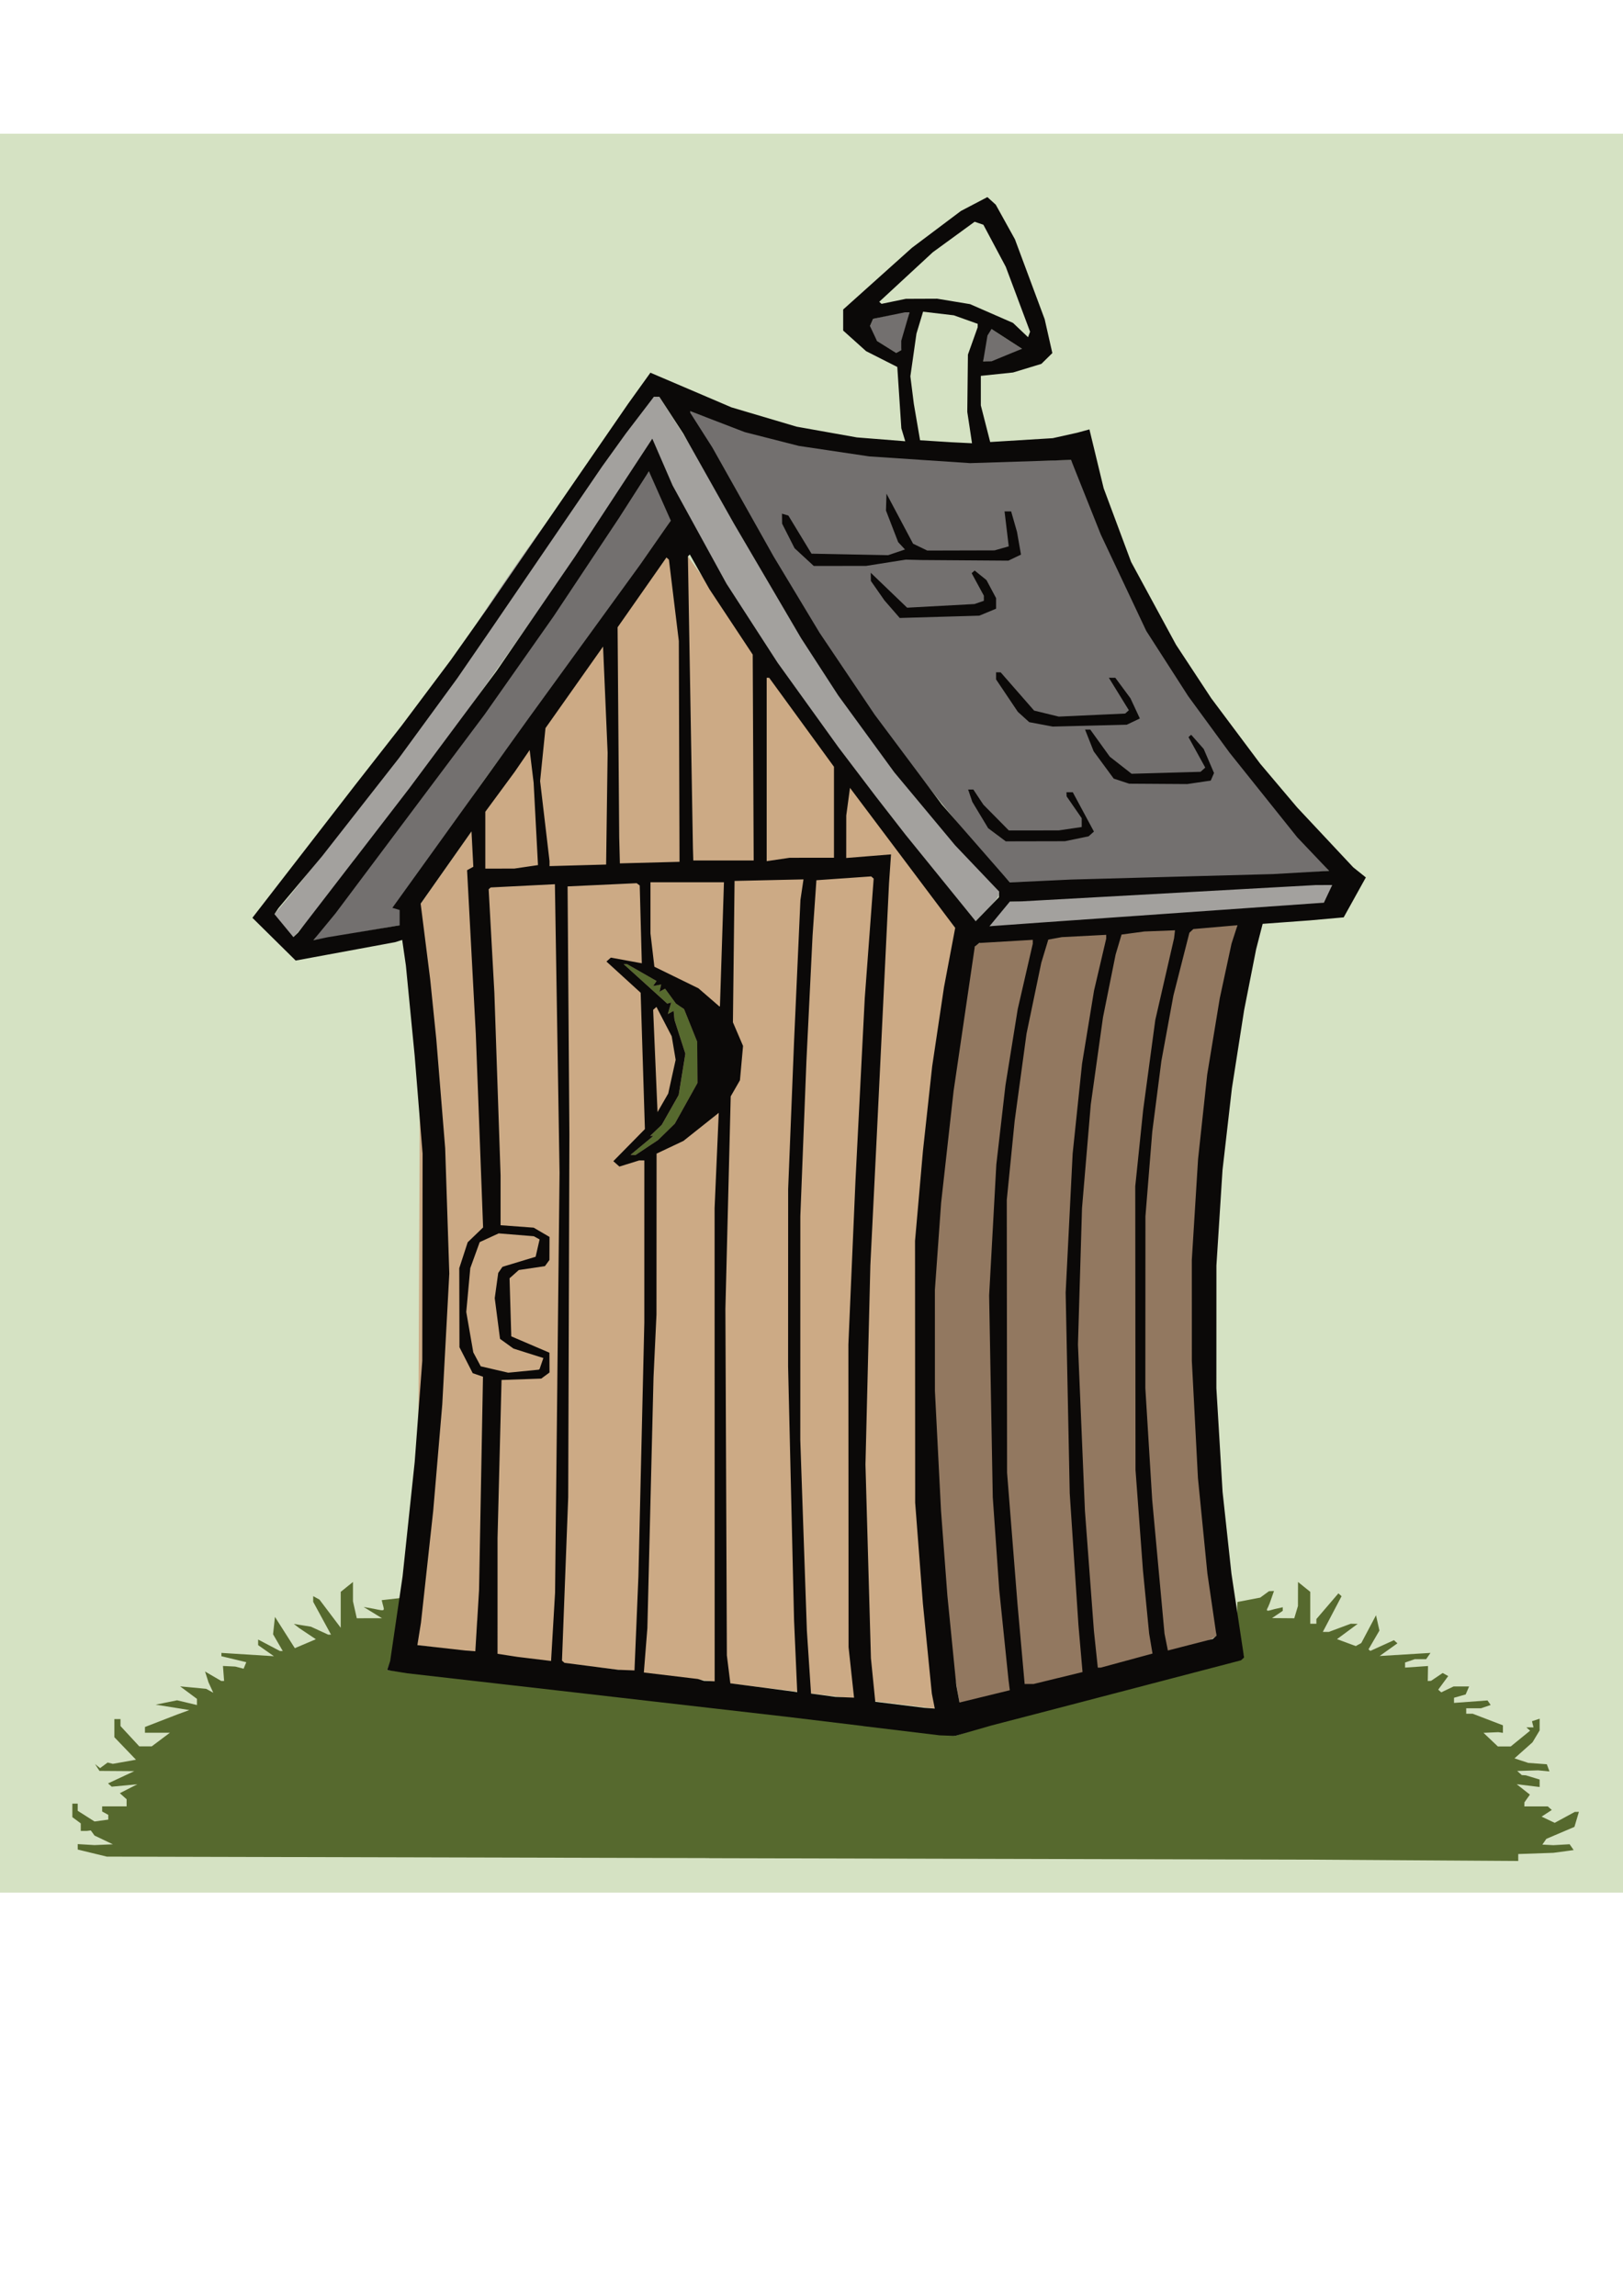 <?xml version="1.0" encoding="UTF-8" standalone="no"?>
<!-- Created with Inkscape (http://www.inkscape.org/) -->

<svg
   xmlns:dc="http://purl.org/dc/elements/1.1/"
   xmlns:cc="http://creativecommons.org/ns#"
   xmlns:rdf="http://www.w3.org/1999/02/22-rdf-syntax-ns#"
   xmlns:svg="http://www.w3.org/2000/svg"
   xmlns="http://www.w3.org/2000/svg"
   xmlns:sodipodi="http://sodipodi.sourceforge.net/DTD/sodipodi-0.dtd"
   xmlns:inkscape="http://www.inkscape.org/namespaces/inkscape"
   width="210mm"
   height="297mm"
   viewBox="0 0 210 297"
   version="1.1"
   id="svg8"
   inkscape:version="0.92.3 (2405546, 2018-03-11)"
   sodipodi:docname="shed.svg"
   inkscape:export-filename="/home/crawford/Projects/HSAC/images/favicon.png"
   inkscape:export-xdpi="7.1441851"
   inkscape:export-ydpi="7.1441851">
  <defs
     id="defs2" />
  <sodipodi:namedview
     id="base"
     pagecolor="#ffffff"
     bordercolor="#666666"
     borderopacity="1.0"
     inkscape:pageopacity="0.0"
     inkscape:pageshadow="2"
     inkscape:zoom="0.7"
     inkscape:cx="442.55719"
     inkscape:cy="696.76123"
     inkscape:document-units="mm"
     inkscape:current-layer="layer1"
     showgrid="false"
     objecttolerance="5"
     inkscape:window-width="1861"
     inkscape:window-height="1028"
     inkscape:window-x="59"
     inkscape:window-y="24"
     inkscape:window-maximized="1" />
  <g
     inkscape:label="Layer 1"
     inkscape:groupmode="layer"
     id="layer1">
    <rect
       style="fill:#4c8300;fill-opacity:0.236;fill-rule:nonzero;stroke:none;stroke-width:0.6;stroke-linecap:round;stroke-miterlimit:4;stroke-dasharray:none;stroke-dashoffset:0;stroke-opacity:1"
       id="rect1272"
       width="227.542"
       height="227.542"
       x="-6.426"
       y="17.298" />
    <path
       style="fill:#73706f;stroke-width:0.374"
       d="m 128.292,42.572 3.944,2.551 -3.681,1.675 -1.344,-0.038 0.223,-3.369 z"
       id="path950-8-6"
       inkscape:connector-curvature="0"
       sodipodi:nodetypes="cccccc" />
    <path
       style="fill:#73706f;stroke-width:0.374"
       d="m 117.686,40.409 -0.398,-0.145 -4.32,0.989 -0.401,0.932 -0.153,0.416 1.06,1.512 2.484,1.555 0.656,-0.362 z"
       id="path950-8"
       inkscape:connector-curvature="0"
       sodipodi:nodetypes="ccccccccc" />
    <path
       style="fill:#56692e;stroke-width:0.374"
       d="m 91.78,240.373 -77.963,-0.191 -1.88,-0.457 -1.88,-0.457 v -0.351 -0.351 l 1.088,0.064 1.088,0.064 1.187,-0.051 1.187,-0.051 -1.187,-0.566 -1.187,-0.566 -0.242,-0.332 -0.242,-0.332 -0.253,0.03 -0.253,0.03 h -0.396 -0.396 v -0.486 -0.486 l -0.544,-0.403 -0.544,-0.403 v -0.875 -0.875 h 0.346 0.346 v 0.463 0.463 l 1.088,0.692 1.088,0.692 0.89,-0.121 0.89,-0.121 v -0.307 -0.307 l -0.396,-0.218 -0.396,-0.218 v -0.332 -0.332 h 1.583 1.583 v -0.459 -0.459 l -0.439,-0.392 -0.439,-0.392 1.132,-0.579 1.132,-0.579 -1.657,0.158 -1.657,0.158 -0.239,-0.213 -0.239,-0.213 1.698,-0.792 1.698,-0.792 -2.252,-0.016 -2.252,-0.016 -0.285,-0.441 -0.285,-0.441 0.324,0.262 0.324,0.262 0.489,-0.362 0.489,-0.362 0.338,0.084 0.338,0.084 1.497,-0.266 1.497,-0.266 -1.398,-1.456 -1.398,-1.456 v -1.171 -1.171 h 0.396 0.396 v 0.449 0.449 l 1.216,1.315 1.216,1.315 h 0.804 0.804 l 1.176,-0.882 1.176,-0.882 h -1.613 -1.613 v -0.372 -0.372 l 2.078,-0.805 2.078,-0.805 0.791,-0.289 0.792,-0.289 -0.594,-0.098 -0.594,-0.098 -1.583,-0.253 -1.583,-0.253 1.385,-0.282 1.385,-0.282 1.286,0.307 1.286,0.307 v -0.399 -0.399 l -1.088,-0.809 -1.088,-0.809 1.685,0.159 1.685,0.159 0.46,0.254 0.46,0.254 -0.31,-0.675 -0.31,-0.675 -0.223,-0.699 -0.223,-0.699 1.046,0.611 1.046,0.611 h 0.187 0.187 l -0.074,-0.97 -0.074,-0.97 0.791,0.038 0.792,0.038 0.544,0.139 0.544,0.139 0.174,-0.421 0.174,-0.421 -1.609,-0.386 -1.609,-0.386 v -0.215 -0.215 l 3.396,0.214 3.396,0.214 -1.021,-0.716 -1.021,-0.716 v -0.362 -0.362 l 1.408,0.74 1.408,0.74 h 0.185 0.185 l -0.627,-1.081 -0.627,-1.081 0.122,-1.124 0.122,-1.124 1.286,2.023 1.286,2.023 1.361,-0.578 1.361,-0.578 -1.064,-0.711 -1.064,-0.711 -0.361,-0.279 -0.361,-0.279 1.107,0.179 1.107,0.179 1.114,0.514 1.114,0.514 h 0.184 0.184 l -1.153,-2.122 -1.153,-2.122 v -0.368 -0.368 l 0.405,0.223 0.405,0.223 1.376,1.822 1.376,1.822 v -2.322 -2.322 l 0.791,-0.639 0.792,-0.639 v 1.245 1.245 l 0.247,1.102 0.247,1.102 1.632,-0.002 1.632,-0.002 -1.187,-0.728 -1.187,-0.728 1.311,0.234 c 1.739,0.368 1.326,0.304 1.027,-1.117 l 2.366,-0.265 c 0.231,6.123 0.848,2.41 -1.674,9.322 18.323,1.844 50.905,5.268 73.496,8.505 16.701,-5.247 22.943,-6.781 37.383,-10.139 0,0 -1.114,-4.144 -0.844,-7.188 l 2.938,-0.563 1.139,-0.83 0.323,-0.013 0.323,-0.013 -0.279,0.794 -0.279,0.794 -0.209,0.494 c -0.456,0.762 0.23,0.396 0.846,0.258 l 1.054,-0.236 v 0.232 0.232 l -0.693,0.469 -0.693,0.469 1.438,0.011 1.438,0.011 0.239,-0.794 0.239,-0.794 0.005,-1.554 0.005,-1.554 0.791,0.639 0.792,0.639 v 2.062 2.062 h 0.396 0.396 v -0.302 -0.302 l 1.424,-1.662 1.424,-1.662 0.205,0.183 0.205,0.183 -1.213,2.31 -1.213,2.31 h 0.388 0.388 l 1.421,-0.529 1.421,-0.529 0.446,0.009 0.446,0.009 -1.336,0.988 -1.336,0.988 1.213,0.448 1.213,0.448 0.358,-0.197 0.358,-0.197 0.952,-1.795 0.952,-1.795 0.221,0.988 0.221,0.988 -0.706,1.214 -0.706,1.214 0.116,0.104 0.116,0.104 1.529,-0.695 1.529,-0.695 0.225,0.203 0.225,0.203 -1.152,0.821 -1.152,0.821 3.291,-0.201 3.291,-0.201 -0.282,0.407 -0.282,0.407 h -0.736 -0.736 l -0.626,0.214 -0.626,0.214 v 0.33 0.33 l 1.484,-0.103 1.484,-0.103 -0.016,0.97 -0.016,0.97 0.213,-0.011 0.213,-0.011 0.751,-0.507 0.751,-0.507 0.359,0.198 0.359,0.198 -0.647,0.88 -0.647,0.88 0.196,0.174 0.196,0.174 0.799,-0.381 0.799,-0.381 h 1.003 1.003 l -0.222,0.516 -0.222,0.516 -0.755,0.214 -0.755,0.214 v 0.334 0.334 l 2.168,-0.16 2.168,-0.16 0.204,0.294 0.204,0.294 -0.624,0.213 -0.624,0.213 h -0.957 -0.957 v 0.353 0.353 h 0.421 0.421 l 1.953,0.749 1.953,0.749 v 0.486 0.486 l -0.297,-0.042 -0.297,-0.042 -0.959,0.042 -0.959,0.042 0.929,0.882 0.929,0.882 h 0.832 0.832 l 1.253,-1.02 1.253,-1.02 -0.241,-0.215 -0.241,-0.215 h 0.462 0.462 l -0.099,-0.397 -0.099,-0.397 0.495,-0.162 0.495,-0.162 v 0.758 0.758 l -0.461,0.767 -0.461,0.767 -1.166,1.039 -1.166,1.039 0.896,0.295 0.896,0.295 1.195,0.086 1.195,0.086 0.173,0.463 0.173,0.463 -0.736,-0.069 -0.736,-0.069 -1.352,0.041 -1.352,0.041 0.297,0.265 0.297,0.265 0.264,0.017 0.264,0.017 0.89,0.271 0.89,0.271 v 0.483 0.483 l -1.484,-0.18 -1.484,-0.18 0.855,0.673 0.855,0.674 -0.354,0.498 -0.354,0.498 -0.005,0.265 -0.005,0.265 h 1.517 1.517 l 0.258,0.23 0.258,0.23 -0.659,0.429 -0.659,0.429 0.846,0.403 0.846,0.403 1.303,-0.708 1.303,-0.708 0.263,-0.001 0.263,-0.001 -0.288,0.97 -0.288,0.97 -1.818,0.775 -1.818,0.775 -0.258,0.372 -0.258,0.372 0.716,0.037 0.716,0.037 1.049,-0.06 1.049,-0.06 0.26,0.376 0.26,0.376 -0.32,0.045 -0.32,0.045 -0.989,0.133 -0.989,0.133 -2.276,0.079 -2.276,0.079 v 0.449 0.449 l -13.357,-0.086 -13.357,-0.086 -77.963,-0.191 z"
       id="path1221"
       inkscape:connector-curvature="0"
       sodipodi:nodetypes="cccccccccccccccccccccccccccccccccccccccccccccccccccccccccccccccccccccccccccccccccccccccccccccccccccccccccccccccccccccccccccccccccccccccccccccccccccccccccccccccccccccccccccccccccccccccccccccccccccccccccccccccccccccccccccccccccccccccccccccccccccccccccccccccccccccccccccccccccccccccccccccccccccccccccccccccccccccccccccccccccccccccccccccccccccccccccccccccccccccccccccccccccccc" />
    <path
       style="fill:#ccaa85;stroke-width:0.374"
       d="m 86.233,72.123 2.774,-0.14 34.587,48.056 -2.646,100.993 -66.937,-8.205 0.42,-95.913 C 62.793,105.019 70.395,93.958 86.233,72.123 Z"
       id="path1095"
       inkscape:connector-curvature="0"
       sodipodi:nodetypes="ccccccc" />
    <path
       style="fill:#a3a19e;stroke-width:0.374"
       d="M 35.513,118.267 C 54.015,96.471 64.222,71.627 84.601,51.345 h 0.714 c 12.211,19.189 28.246,43.421 43.963,63.999 -0.024,0.736 -0.024,0.736 -3.034,3.84 C 98.058,89.004 84.085,57.935 84.085,57.935 c 0,0 -32.005,47.676 -46.118,63.307 -1.706,-1.596 -2.454,-2.975 -2.454,-2.975 z"
       id="path988"
       inkscape:connector-curvature="0"
       sodipodi:nodetypes="cccccccc" />
    <path
       style="fill:#a3a19e;stroke-width:0.374"
       d="m 130.664,116.637 c 10.322,-0.206 34.513,-6.111 41.713,-2.144 0.359,1.343 0,0 -1.079,2.289 -14.642,3.073 -32.716,2.593 -43.266,3.044 0.272,-1.437 2.248,-2.999 2.632,-3.189 z"
       id="path986"
       inkscape:connector-curvature="0"
       sodipodi:nodetypes="ccccc" />
    <path
       style="fill:#927860;stroke-width:0.374"
       d="m 126.133,122.447 c 1.899,-2.622 32.17,-3.156 33.987,-2.752 -2.558,18.433 -5.433,62.265 -2.718,91.906 -1.606,1.877 -30.947,8.744 -33.249,8.649 -7.06,-37.86 -4.349,-78.97 1.979,-97.803 z"
       id="path1034"
       inkscape:connector-curvature="0"
       sodipodi:nodetypes="ccccc" />
    <path
       style="fill:#73706f;stroke-width:0.374"
       d="m 83.965,60.969 c 1.43,1.685 2.834,4.257 2.834,6.388 -12.384,20.165 -28.32,35.582 -35.088,52.351 -3.561,0.605 -7.601,1.33 -11.162,1.935 14.353,-19.125 31.497,-45.413 43.415,-60.673 z"
       id="path950"
       inkscape:connector-curvature="0"
       sodipodi:nodetypes="ccccc" />
    <path
       style="fill:#73706f;stroke-width:0.374"
       d="m 89.308,53.189 c 15.667,6.002 35.299,6.78 49.271,6.312 9.01,18.387 23.072,41.315 33.401,53.165 -12.578,1.09 -28.718,1.333 -41.316,1.488 C 119.774,103.065 86.175,57.603 89.308,53.189 Z"
       id="path948"
       inkscape:connector-curvature="0"
       sodipodi:nodetypes="ccccc" />
    <path
       style="fill:#56692e;stroke-width:0.374"
       d="m 168.961,231.976 0.005,-1.764 0.165,0.975 0.165,0.975 -0.171,0.789 -0.171,0.789 z"
       id="path1217"
       inkscape:connector-curvature="0" />
    <path
       style="fill:#56692e;stroke-width:0.374"
       d="m 171.756,219.099 v -2.999 l 0.151,1.499 0.151,1.499 -0.151,1.499 -0.151,1.499 z"
       id="path1207"
       inkscape:connector-curvature="0" />
    <path
       style="fill:#56692e;stroke-width:0.374"
       d="m 169.356,214.689 0.005,-1.764 0.165,0.975 0.165,0.975 -0.171,0.789 -0.171,0.789 z"
       id="path1199"
       inkscape:connector-curvature="0" />
    <path
       style="fill:#56692e;stroke-width:0.374"
       d="m 83.069,148.173 1.478,-1.225 H 84.34 84.133 l 0.748,-0.716 0.748,-0.716 1.095,-1.93 1.095,-1.93 0.432,-2.672 0.432,-2.672 -0.701,-2.179 -0.701,-2.179 -0.06,-0.591 -0.06,-0.591 -0.373,0.206 -0.373,0.206 0.22,-0.749 0.22,-0.749 -0.256,0.074 -0.256,0.074 -2.823,-2.556 -2.823,-2.556 h 0.216 0.216 l 1.913,1.094 1.913,1.094 -0.226,0.326 -0.226,0.326 0.524,-0.097 0.524,-0.097 -0.109,0.467 -0.109,0.467 0.362,-0.2 0.362,-0.2 0.706,0.967 0.706,0.967 0.523,0.353 0.523,0.353 0.85,2.117 0.85,2.117 0.016,2.664 0.016,2.664 -1.464,2.627 -1.464,2.627 -1.082,1.06 -1.082,1.06 -1.458,0.968 -1.458,0.968 -0.323,-0.01 -0.323,-0.01 1.478,-1.225 z"
       id="path1147"
       inkscape:connector-curvature="0" />
    <path
       inkscape:connector-curvature="0"
       id="path921"
       d="m 111.668,223.286 -9.894,-1.196 -13.851,-1.59 -13.851,-1.59 -10.685,-1.221 -10.685,-1.221 -1.306,-0.207 -1.306,-0.207 0.199,-0.598 0.199,-0.598 0.802,-5.468 0.802,-5.468 0.784,-7.408 0.784,-7.408 0.489,-6.526 0.489,-6.526 0.021,-13.406 0.021,-13.406 -0.514,-6.35 -0.514,-6.35 -0.567,-5.821 -0.567,-5.821 -0.239,-1.653 -0.239,-1.653 -0.461,0.147 -0.461,0.147 -6.43,1.187 -6.43,1.187 -2.8,-2.765 -2.8,-2.765 6.624,-8.557 6.624,-8.557 3.036,-3.881 3.036,-3.881 3.173,-4.233 3.173,-4.233 2.374,-3.351 2.374,-3.351 5.457,-7.938 5.457,-7.938 3.645,-5.292 3.645,-5.292 1.44,-2.006 1.44,-2.006 5.247,2.242 5.247,2.242 4.212,1.249 4.212,1.249 3.901,0.695 3.901,0.695 3.127,0.248 3.127,0.248 -0.254,-0.84 -0.254,-0.84 -0.261,-3.965 -0.261,-3.965 -2.018,-1.022 -2.018,-1.022 -1.484,-1.333 -1.484,-1.333 v -1.362 -1.362 l 4.452,-3.994 4.452,-3.994 3.166,-2.38 3.166,-2.38 1.712,-0.897 1.712,-0.897 0.541,0.49 0.541,0.49 1.241,2.239 1.241,2.239 1.924,5.169 1.924,5.169 0.496,2.191 0.496,2.191 -0.71,0.699 -0.709,0.699 -1.833,0.557 -1.833,0.557 -2.084,0.218 -2.084,0.218 v 1.91 1.91 l 0.605,2.369 0.605,2.369 4.046,-0.248 4.046,-0.248 1.583,-0.352 1.583,-0.352 0.792,-0.216 0.791,-0.216 0.921,3.808 0.921,3.808 1.775,4.763 1.775,4.763 2.908,5.361 2.908,5.361 2.277,3.459 2.277,3.459 3.167,4.233 3.167,4.233 2.385,2.822 2.385,2.822 3.635,3.881 3.635,3.881 0.815,0.653 0.815,0.653 -1.434,2.583 -1.434,2.583 -2.204,0.197 -2.204,0.197 -3.038,0.222 -3.038,0.222 -0.421,1.637 -0.421,1.637 -0.777,3.941 -0.777,3.941 -0.791,5.055 -0.791,5.055 -0.608,5.292 -0.608,5.292 -0.394,6.174 -0.394,6.174 -0.003,7.938 -0.003,7.938 0.401,6.703 0.401,6.703 0.574,5.292 0.574,5.292 0.818,5.426 0.818,5.426 -0.202,0.18 -0.202,0.18 -11.982,3.133 -11.982,3.132 -4.155,1.08 -4.155,1.08 -2.352,0.677 -2.352,0.677 -1.011,-0.038 -1.011,-0.038 -9.894,-1.196 z m 9.091,-3.225 -0.189,-0.97 -0.578,-5.821 -0.578,-5.821 -0.5,-6.526 -0.5,-6.526 -0.009,-16.933 -0.009,-16.933 0.512,-5.821 0.512,-5.821 0.597,-5.468 0.597,-5.468 0.764,-5.115 0.764,-5.115 0.726,-3.842 0.726,-3.842 -6.807,-9.058 -6.807,-9.058 -0.241,1.787 -0.241,1.787 -0.003,2.749 -0.003,2.749 2.899,-0.234 2.899,-0.234 -0.131,1.895 -0.131,1.895 -0.787,16.228 -0.787,16.228 -0.42,8.467 -0.42,8.467 -0.316,12.876 -0.316,12.876 0.353,12.524 0.353,12.524 0.282,2.822 0.282,2.822 3.166,0.391 3.166,0.391 0.683,0.05 0.683,0.05 -0.189,-0.97 z m 9.818,-2.068 -0.087,-0.666 -0.6,-5.821 -0.6,-5.821 -0.418,-5.997 -0.418,-5.997 -0.235,-13.053 -0.235,-13.053 0.465,-8.467 0.465,-8.467 0.59,-5.115 0.59,-5.115 0.795,-4.939 0.795,-4.939 0.974,-4.229 0.973,-4.229 v -0.251 -0.251 l -3.463,0.204 -3.463,0.204 -0.287,0.228 -0.287,0.228 -1.372,9.34 -1.372,9.34 -0.807,7.232 -0.807,7.232 -0.404,5.638 -0.404,5.638 0.002,6.532 0.002,6.532 0.395,7.761 0.395,7.761 0.41,5.468 0.41,5.468 0.578,5.821 0.578,5.821 0.207,1.109 0.207,1.109 3.255,-0.795 3.255,-0.795 -0.087,-0.666 z m -20.426,-1.637 -0.355,-3.263 -0.012,-19.579 -0.012,-19.579 0.458,-10.583 0.458,-10.583 0.601,-11.818 0.601,-11.818 0.577,-7.736 0.577,-7.736 -0.16,-0.142 -0.16,-0.142 -3.545,0.247 -3.545,0.247 -0.247,3.574 -0.247,3.574 -0.398,8.114 -0.398,8.114 -0.394,10.054 -0.394,10.054 -0.003,14.464 -0.003,14.464 0.427,12.347 0.427,12.347 0.268,4.057 0.268,4.057 1.583,0.215 1.583,0.215 1.2,0.05 1.2,0.05 -0.355,-3.263 z m -7.204,-2.117 -0.206,-4.674 -0.385,-16.404 -0.385,-16.404 0.004,-11.465 0.004,-11.465 0.381,-9.525 0.381,-9.525 0.413,-9.172 0.413,-9.172 0.198,-1.335 0.198,-1.335 -4.459,0.1 -4.459,0.1 -0.106,9.145 -0.106,9.145 0.655,1.528 0.655,1.528 -0.2,2.22 -0.2,2.22 -0.598,1.042 -0.598,1.042 -0.344,13.758 -0.344,13.758 0.095,22.401 0.095,22.401 0.224,1.806 0.224,1.806 4.034,0.53 4.034,0.53 0.294,0.045 0.294,0.045 z m 33.954,2.842 3.167,-0.774 -0.263,-3.019 -0.263,-3.019 -0.565,-8.537 -0.565,-8.537 -0.263,-12.982 -0.263,-12.982 0.452,-8.996 0.452,-8.996 0.609,-5.821 0.609,-5.821 0.775,-4.726 0.775,-4.726 0.786,-3.356 0.786,-3.356 v -0.249 -0.249 l -2.869,0.149 -2.869,0.149 -0.876,0.16 -0.876,0.16 -0.453,1.496 -0.453,1.496 -0.955,4.586 -0.955,4.586 -0.768,5.644 -0.768,5.644 -0.51,5.115 -0.51,5.115 0.019,17.639 0.019,17.639 0.672,8.467 0.672,8.467 0.465,5.203 0.465,5.203 h 0.577 0.577 l 3.167,-0.774 z m -44.436,-30.183 -0.004,-30.603 0.269,-6.165 0.269,-6.165 -2.284,1.815 -2.284,1.815 -1.738,0.822 -1.738,0.822 -0.007,10.408 -0.007,10.408 -0.191,4.057 -0.191,4.057 -0.398,16.228 -0.398,16.228 -0.228,2.87 -0.228,2.87 3.495,0.419 3.495,0.419 0.396,0.123 0.396,0.123 0.69,0.028 0.69,0.028 -0.004,-30.603 z m -10.114,23.107 0.253,-6.085 0.382,-16.404 0.382,-16.404 0.001,-10.495 0.001,-10.495 h -0.337 -0.337 l -1.276,0.397 -1.276,0.397 -0.392,-0.349 -0.392,-0.349 2.042,-2.076 2.042,-2.076 -0.274,-8.819 -0.274,-8.819 -2.214,-2.019 -2.214,-2.019 0.284,-0.253 0.284,-0.253 2.004,0.366 2.004,0.366 -0.135,-5.032 -0.135,-5.032 -0.198,-0.148 -0.198,-0.148 -4.469,0.208 -4.469,0.208 0.116,16.051 0.116,16.051 -0.076,23.46 -0.076,23.46 -0.403,10.568 -0.403,10.568 0.16,0.143 0.16,0.143 3.484,0.451 3.484,0.451 1.046,0.039 1.046,0.039 z m 63.421,4.821 3.351,-0.911 -0.218,-1.294 -0.218,-1.294 -0.398,-4.057 -0.398,-4.057 -0.484,-6.526 -0.484,-6.526 -0.017,-18.344 -0.017,-18.344 0.512,-4.939 0.512,-4.939 0.785,-5.821 0.785,-5.821 1.216,-5.292 1.216,-5.292 0.059,-0.509 0.059,-0.509 -1.979,0.076 -1.979,0.076 -1.478,0.198 -1.478,0.198 -0.385,1.293 -0.385,1.293 -0.816,4.057 -0.816,4.057 -0.791,5.644 -0.791,5.644 -0.567,6.703 -0.567,6.703 -0.262,8.819 -0.262,8.819 0.451,10.755 0.451,10.755 0.581,7.766 0.581,7.766 0.251,2.381 0.251,2.381 h 0.188 0.188 l 3.351,-0.911 z m -73.663,-35.954 0.291,-27.164 -0.301,-18.66 -0.301,-18.66 -4.154,0.21 -4.154,0.21 -0.131,0.117 -0.131,0.117 0.369,6.692 0.369,6.692 0.402,11.818 0.402,11.818 1.35e-4,3.22 1.34e-4,3.22 2.14,0.158 2.14,0.158 1.026,0.599 1.026,0.599 -0.006,1.491 -0.006,1.491 -0.291,0.398 -0.291,0.398 -1.69,0.252 -1.69,0.252 -0.599,0.534 -0.599,0.534 0.112,3.756 0.112,3.756 2.468,1.058 2.468,1.058 0.006,1.28 0.006,1.28 -0.534,0.395 -0.534,0.395 -2.57,0.089 -2.57,0.089 -0.259,10.231 -0.259,10.231 -7.97e-4,7.481 -7.84e-4,7.481 1.286,0.199 1.286,0.199 2.177,0.264 2.177,0.264 0.259,-4.416 0.259,-4.416 0.291,-27.164 z m -10.362,30.78 0.238,-3.969 0.254,-13.792 0.254,-13.792 -0.663,-0.227 -0.663,-0.227 -0.859,-1.68 -0.859,-1.68 -0.012,-5.115 -0.012,-5.115 0.545,-1.673 0.545,-1.673 0.997,-0.959 0.997,-0.959 -0.473,-12.538 -0.473,-12.538 -0.563,-10.569 -0.563,-10.569 0.404,-0.223 0.404,-0.223 -0.118,-2.289 -0.118,-2.289 -3.29,4.677 -3.29,4.677 0.616,4.875 0.616,4.875 0.396,3.881 0.396,3.881 0.575,7.056 0.575,7.056 0.267,8.114 0.267,8.114 -0.455,8.467 -0.455,8.467 -0.586,6.879 -0.586,6.879 -0.791,7.232 -0.791,7.232 -0.233,1.454 -0.233,1.454 3.104,0.349 3.104,0.349 0.645,0.05 0.645,0.05 0.238,-3.969 z m 95.416,2.158 0.237,-0.211 -0.587,-4.016 -0.587,-4.016 -0.612,-6.174 -0.612,-6.174 -0.395,-7.585 -0.395,-7.585 -0.002,-6.526 -0.002,-6.526 0.405,-6.526 0.405,-6.526 0.591,-5.468 0.591,-5.468 0.814,-4.939 0.814,-4.939 0.76,-3.528 0.76,-3.528 0.385,-1.191 0.385,-1.191 -2.856,0.247 -2.856,0.247 -0.255,0.239 -0.255,0.239 -1.033,4.057 -1.033,4.057 -0.779,4.233 -0.779,4.233 -0.591,4.586 -0.591,4.586 -0.441,5.468 -0.441,5.468 -0.006,11.113 -0.006,11.113 0.443,7.232 0.444,7.232 0.796,8.643 0.796,8.643 0.218,1.095 0.218,1.095 2.909,-0.748 2.909,-0.748 0.237,-0.211 z m -87.397,-34.662 0.05,-0.04 0.245,-0.712 0.245,-0.712 -1.934,-0.612 -1.934,-0.612 -0.87,-0.628 -0.87,-0.628 -0.342,-2.634 -0.342,-2.634 0.225,-1.631 0.225,-1.631 0.275,-0.396 0.275,-0.396 2.145,-0.65 2.145,-0.65 0.257,-1.122 0.257,-1.122 -0.374,-0.206 -0.374,-0.206 -2.274,-0.184 -2.274,-0.184 -1.227,0.565 -1.227,0.565 -0.609,1.682 -0.609,1.682 -0.261,2.835 -0.261,2.835 0.455,2.615 0.455,2.615 0.482,0.901 0.482,0.901 1.778,0.413 1.778,0.413 1.979,-0.196 1.979,-0.196 z m 13.927,-28.702 1.458,-0.968 1.082,-1.06 1.082,-1.06 1.464,-2.627 1.464,-2.627 -0.016,-2.664 -0.016,-2.664 -0.85,-2.117 -0.85,-2.117 -0.523,-0.353 -0.523,-0.353 -0.706,-0.967 -0.706,-0.967 -0.362,0.2 -0.362,0.2 0.109,-0.467 0.109,-0.467 -0.524,0.097 -0.524,0.097 0.226,-0.326 0.226,-0.326 -1.913,-1.094 -1.913,-1.094 H 80.91 80.694 l 2.823,2.556 2.823,2.556 0.256,-0.074 0.256,-0.074 -0.22,0.749 -0.22,0.749 0.373,-0.206 0.373,-0.206 0.06,0.591 0.06,0.591 0.701,2.179 0.701,2.179 -0.432,2.672 -0.432,2.672 -1.095,1.93 -1.095,1.93 -0.748,0.716 -0.748,0.716 h 0.207 0.207 l -1.478,1.225 -1.478,1.225 0.323,0.01 0.323,0.01 1.458,-0.968 z m 3.248,-9.163 0.482,-2.183 -0.255,-1.519 -0.255,-1.519 -0.988,-1.901 -0.988,-1.901 -0.213,0.19 -0.213,0.19 0.283,6.615 0.283,6.615 0.692,-1.203 0.692,-1.203 z m 6.472,-17.121 0.259,-8.026 h -4.755 -4.755 v 3.3 3.3 l 0.254,2.164 0.254,2.164 2.849,1.394 2.849,1.394 1.349,1.168 1.349,1.168 h 0.044 0.044 z m -46.353,-1.686 4.65,-0.772 v -0.991 -0.991 l -0.471,-0.14 -0.471,-0.14 3.34,-4.642 3.34,-4.642 5.522,-7.683 5.522,-7.683 7.194,-9.906 7.194,-9.906 1.958,-2.814 1.958,-2.814 -1.417,-3.194 -1.417,-3.194 -1.946,3.037 -1.946,3.037 -4.222,6.35 -4.222,6.35 -4.464,6.35 -4.464,6.35 -9.656,12.876 -9.656,12.876 -1.42,1.723 -1.42,1.723 0.931,-0.196 0.931,-0.196 z m -1.291,-9.162 7.202,-9.349 5.643,-7.585 5.643,-7.585 5.078,-7.408 5.078,-7.408 4.994,-7.615 4.994,-7.615 1.313,3.028 1.313,3.028 3.484,6.35 3.484,6.35 3.309,5.115 3.309,5.115 3.934,5.468 3.934,5.468 2.411,3.175 2.411,3.175 1.92,2.469 1.92,2.469 4.55,5.609 4.55,5.609 1.505,-1.552 1.505,-1.552 0.012,-0.368 0.012,-0.368 -2.841,-2.984 -2.841,-2.984 -3.942,-4.729 -3.942,-4.729 -3.628,-4.973 -3.628,-4.973 -2.402,-3.704 -2.402,-3.704 -4.344,-7.408 -4.344,-7.408 -3.275,-5.821 -3.275,-5.821 -1.55,-2.381 -1.55,-2.381 H 84.959 84.601 l -1.819,2.381 -1.819,2.381 -1.522,2.117 -1.523,2.117 -7.107,10.407 -7.107,10.407 -2.272,3.304 -2.272,3.304 -3.774,5.163 -3.774,5.163 -4.975,6.35 -4.975,6.35 -2.818,3.351 -2.818,3.351 -0.258,0.388 -0.258,0.388 1.227,1.487 1.227,1.487 0.301,-0.288 0.301,-0.288 7.202,-9.349 z m 107.189,6.75 18.338,-1.286 0.54,-1.144 0.54,-1.144 -1.069,0.004 -1.069,0.004 -18.996,1.052 -18.996,1.052 -0.791,0.016 -0.792,0.016 -1.316,1.594 -1.316,1.594 3.295,-0.236 3.295,-0.236 18.338,-1.286 z m -1.321,-4.636 13.06,-0.35 3.641,-0.208 3.641,-0.208 -2.066,-2.173 -2.066,-2.173 -4.374,-5.468 -4.374,-5.468 -2.678,-3.659 -2.678,-3.659 -2.714,-4.222 -2.714,-4.222 -2.94,-6.23 -2.94,-6.23 -1.928,-4.83 -1.928,-4.83 -6.536,0.208 -6.536,0.208 -6.524,-0.436 -6.524,-0.436 -4.551,-0.679 -4.551,-0.679 -3.493,-0.891 -3.493,-0.891 -3.532,-1.357 -3.532,-1.357 v 0.103 0.103 l 1.426,2.239 1.426,2.239 3.967,7.055 3.967,7.055 2.976,4.94 2.976,4.94 3.562,5.292 3.562,5.292 4.351,5.821 4.351,5.821 3.698,4.233 3.698,4.233 0.698,0.801 0.698,0.801 3.957,-0.186 3.958,-0.186 z m -22.644,-5.436 -1.137,-0.853 -1.025,-1.705 -1.025,-1.705 -0.269,-0.794 -0.269,-0.794 h 0.337 0.337 l 0.647,0.976 0.647,0.976 1.649,1.67 1.649,1.67 3.231,-0.004 3.231,-0.004 1.484,-0.219 1.484,-0.219 -0.002,-0.571 -0.002,-0.571 -0.975,-1.411 -0.975,-1.411 -0.012,-0.265 -0.012,-0.265 h 0.411 0.411 l 1.367,2.542 1.367,2.542 -0.345,0.307 -0.345,0.307 -1.532,0.317 -1.532,0.317 -3.828,0.008 -3.828,0.008 -1.137,-0.853 z m 16.107,-6.939 -0.997,-0.327 -1.298,-1.767 -1.298,-1.767 -0.556,-1.405 -0.556,-1.405 h 0.337 0.337 l 1.263,1.754 1.263,1.754 1.411,1.104 1.411,1.104 4.46,-0.126 4.46,-0.126 0.306,-0.273 0.306,-0.273 -1.085,-1.972 -1.085,-1.972 0.172,-0.153 0.172,-0.153 0.813,0.921 0.813,0.921 0.666,1.554 0.666,1.554 -0.211,0.491 -0.212,0.491 -1.518,0.224 -1.518,0.224 -3.76,-0.024 -3.76,-0.024 -0.997,-0.327 z m -10.411,-7.344 -1.515,-0.285 -0.738,-0.668 -0.738,-0.668 -1.408,-2.096 -1.408,-2.096 v -0.462 -0.462 l 0.297,0.003 0.297,0.003 2.163,2.474 2.164,2.474 1.596,0.389 1.596,0.389 4.295,-0.197 4.295,-0.197 0.24,-0.214 0.24,-0.214 -1.296,-2.102 -1.296,-2.102 h 0.417 0.417 l 0.978,1.323 0.978,1.323 0.611,1.311 0.611,1.311 -0.848,0.404 -0.848,0.404 -4.791,0.12 -4.791,0.12 -1.515,-0.285 z m -19.262,-14.902 -0.989,-1.137 -0.878,-1.258 -0.878,-1.258 -0.008,-0.529 -0.008,-0.529 2.353,2.259 2.353,2.259 4.354,-0.236 4.354,-0.236 0.61,-0.209 0.61,-0.209 v -0.332 -0.332 l -0.789,-1.455 -0.789,-1.455 0.193,-0.172 0.193,-0.172 0.766,0.618 0.766,0.618 0.622,1.168 0.622,1.168 v 0.684 0.684 l -1.088,0.45 -1.088,0.45 -5.145,0.149 -5.145,0.149 -0.989,-1.137 z m -11.377,-6.74 -1.242,-1.147 -0.805,-1.587 -0.805,-1.587 -0.009,-0.647 -0.009,-0.647 0.413,0.123 0.413,0.123 1.496,2.464 1.496,2.464 4.961,0.098 4.961,0.098 1.088,-0.369 1.088,-0.369 -0.441,-0.474 -0.441,-0.474 -0.789,-2.045 -0.789,-2.045 0.033,-1.091 0.033,-1.091 1.72,3.237 1.72,3.237 0.918,0.443 0.918,0.443 4.353,-0.011 4.353,-0.011 0.918,-0.261 0.918,-0.261 -0.272,-2.261 -0.272,-2.261 h 0.427 0.427 l 0.379,1.323 0.379,1.323 0.259,1.473 0.259,1.473 -0.818,0.39 -0.817,0.39 -5.643,-0.04 -5.643,-0.04 -0.989,-0.026 -0.989,-0.026 -2.572,0.406 -2.572,0.406 -3.385,0.003 -3.385,0.003 -1.242,-1.147 z m -35.969,40.072 1.529,-0.225 -0.282,-5.327 -0.282,-5.327 -0.257,-2.117 -0.257,-2.117 -0.967,1.411 -0.967,1.411 -1.902,2.584 -1.902,2.584 v 3.678 3.678 l 1.88,-0.004 1.88,-0.004 1.529,-0.225 z m 10.441,-7.528 0.098,-7.232 -0.295,-6.868 -0.295,-6.868 -3.725,5.275 -3.725,5.275 -0.348,3.425 -0.348,3.425 0.61,5.181 0.61,5.181 v 0.32 0.32 l 3.661,-0.101 3.661,-0.101 z m 9.355,-7.408 -0.045,-14.287 -0.64,-5.256 -0.64,-5.256 -0.16,-0.142 -0.16,-0.142 -3.161,4.516 -3.161,4.516 0.105,13.582 0.105,13.582 0.043,1.688 0.043,1.688 3.859,-0.101 3.859,-0.101 z m 9.579,0.794 -0.062,-13.317 -2.802,-4.233 -2.802,-4.233 -1.267,-2.241 -1.267,-2.241 -0.124,0.124 -0.124,0.124 0.325,18.874 0.325,18.874 0.024,0.794 0.024,0.794 h 3.907 3.907 z m 7.583,12.968 2.869,-0.004 v -5.883 -5.883 l -4.194,-5.759 -4.194,-5.759 h -0.159 -0.159 v 11.864 11.864 l 1.484,-0.219 1.484,-0.219 z m 20.426,-55.655 -0.309,-2.028 0.042,-3.704 0.042,-3.704 0.629,-1.764 0.629,-1.764 0.004,-0.226 0.004,-0.226 -1.544,-0.551 -1.544,-0.551 -1.99,-0.235 -1.99,-0.235 -0.429,1.419 -0.429,1.419 -0.393,2.761 -0.393,2.761 0.222,1.772 0.222,1.772 0.405,2.364 0.405,2.364 2.045,0.129 2.045,0.129 1.315,0.065 1.315,0.065 z m 4.797,-9.378 1.973,-0.814 -1.972,-1.276 -1.972,-1.276 -0.261,0.418 -0.261,0.418 -0.28,1.676 -0.28,1.676 0.54,-0.005 0.54,-0.005 1.973,-0.814 z m -13.648,-1.238 v -0.608 l 0.536,-1.841 0.536,-1.841 h -0.308 -0.308 l -2.051,0.422 -2.051,0.422 -0.201,0.466 -0.201,0.466 0.454,0.964 0.454,0.964 1.242,0.777 1.242,0.777 0.328,-0.181 0.328,-0.181 z m 15.097,-5.981 -1.575,-4.2 -1.448,-2.719 -1.448,-2.719 -0.567,-0.194 -0.567,-0.194 -2.706,1.973 -2.706,1.973 -3.465,3.204 -3.465,3.204 0.149,0.133 0.149,0.133 1.572,-0.325 1.572,-0.325 2.024,-0.008 2.024,-0.008 2.132,0.352 2.132,0.352 2.778,1.214 2.778,1.214 0.973,0.924 0.973,0.924 0.132,-0.354 0.132,-0.354 -1.575,-4.2 z"
       style="fill:#0b0908;stroke-width:0.374" />
  </g>
</svg>
